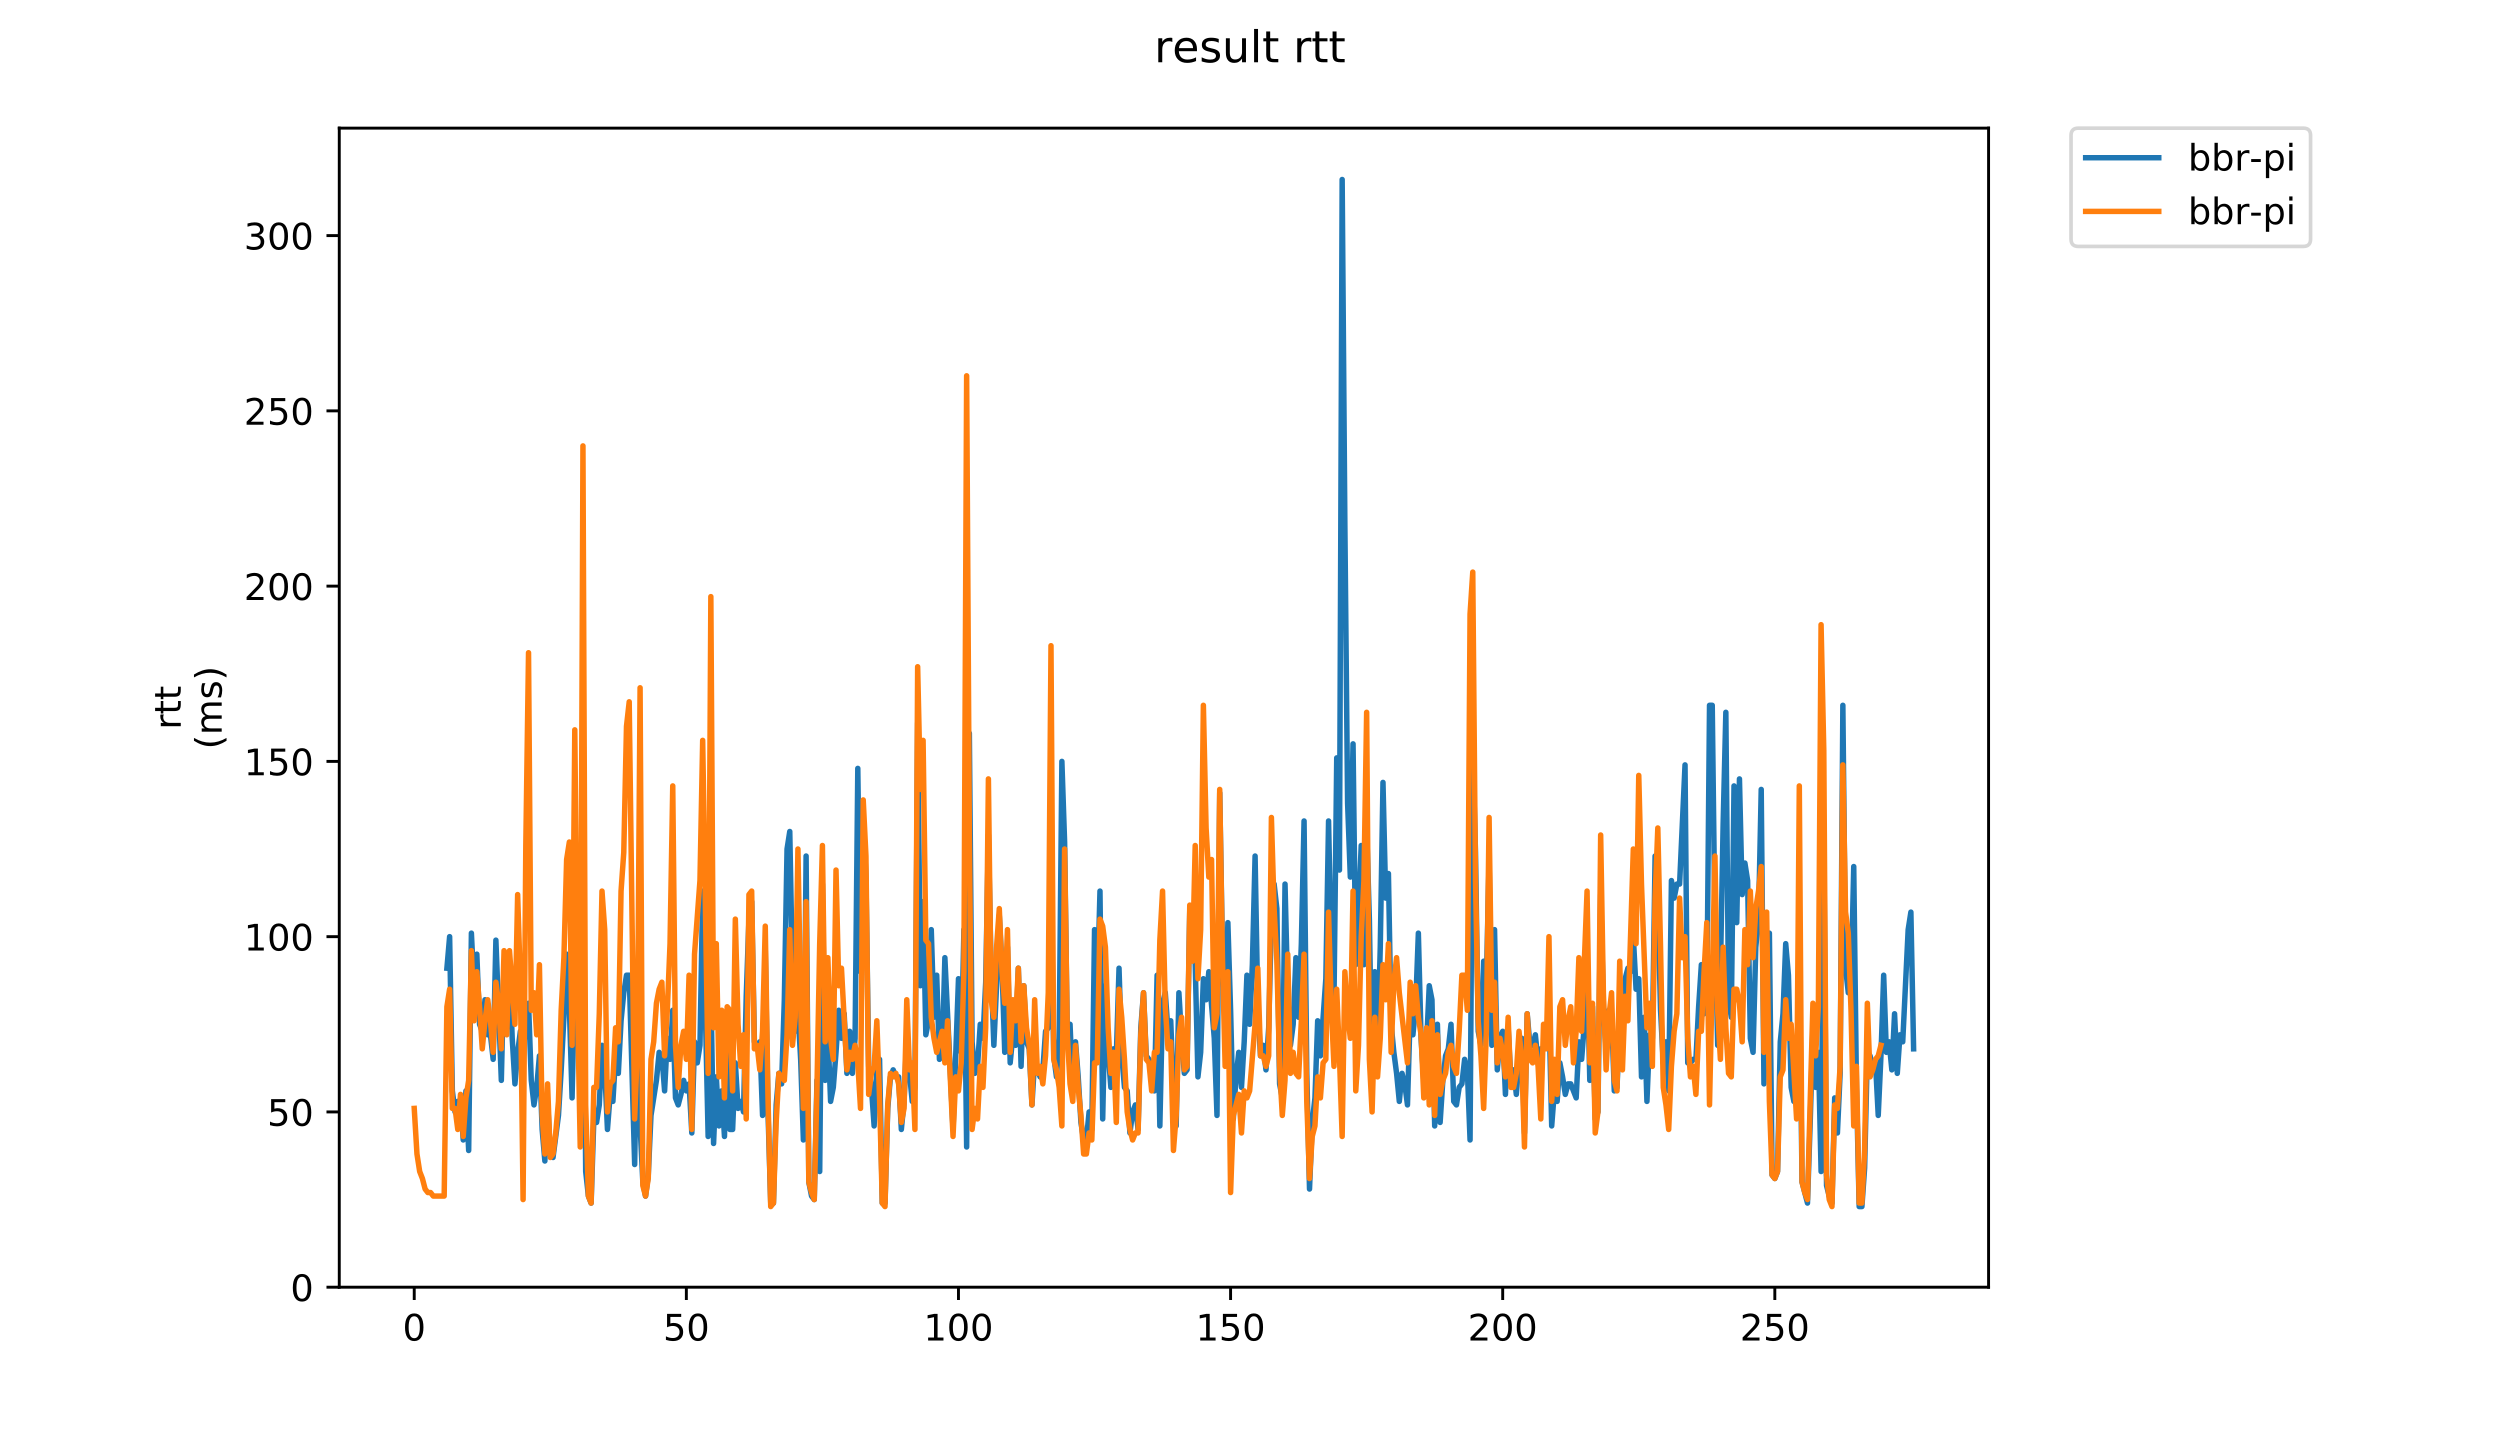 <?xml version="1.0" encoding="utf-8" standalone="no"?>
<!DOCTYPE svg PUBLIC "-//W3C//DTD SVG 1.1//EN"
  "http://www.w3.org/Graphics/SVG/1.1/DTD/svg11.dtd">
<!-- Created with matplotlib (https://matplotlib.org/) -->
<svg height="396pt" version="1.1" viewBox="0 0 684 396" width="684pt" xmlns="http://www.w3.org/2000/svg" xmlns:xlink="http://www.w3.org/1999/xlink">
 <defs>
  <style type="text/css">
*{stroke-linecap:butt;stroke-linejoin:round;}
  </style>
 </defs>
 <g id="figure_1">
  <g id="patch_1">
   <path d="M 0 396 
L 684 396 
L 684 0 
L 0 0 
z
" style="fill:#ffffff;"/>
  </g>
  <g id="axes_1">
   <g id="patch_2">
    <path d="M 92.824 352.174 
L 544.074 352.174 
L 544.074 35.062 
L 92.824 35.062 
z
" style="fill:#ffffff;"/>
   </g>
   <g id="matplotlib.axis_1">
    <g id="xtick_1">
     <g id="line2d_1">
      <defs>
       <path d="M 0 0 
L 0 3.5 
" id="m8d5daad5d8" style="stroke:#000000;stroke-width:0.8;"/>
      </defs>
      <g>
       <use style="stroke:#000000;stroke-width:0.8;" x="113.335" xlink:href="#m8d5daad5d8" y="352.174"/>
      </g>
     </g>
     <g id="text_1">
      <!-- 0 -->
      <defs>
       <path d="M 31.781 66.406 
Q 24.172 66.406 20.328 58.906 
Q 16.5 51.422 16.5 36.375 
Q 16.5 21.391 20.328 13.891 
Q 24.172 6.391 31.781 6.391 
Q 39.453 6.391 43.281 13.891 
Q 47.125 21.391 47.125 36.375 
Q 47.125 51.422 43.281 58.906 
Q 39.453 66.406 31.781 66.406 
z
M 31.781 74.219 
Q 44.047 74.219 50.516 64.516 
Q 56.984 54.828 56.984 36.375 
Q 56.984 17.969 50.516 8.266 
Q 44.047 -1.422 31.781 -1.422 
Q 19.531 -1.422 13.062 8.266 
Q 6.594 17.969 6.594 36.375 
Q 6.594 54.828 13.062 64.516 
Q 19.531 74.219 31.781 74.219 
z
" id="DejaVuSans-48"/>
      </defs>
      <g transform="translate(110.154 366.773)scale(0.1 -0.1)">
       <use xlink:href="#DejaVuSans-48"/>
      </g>
     </g>
    </g>
    <g id="xtick_2">
     <g id="line2d_2">
      <g>
       <use style="stroke:#000000;stroke-width:0.8;" x="187.786" xlink:href="#m8d5daad5d8" y="352.174"/>
      </g>
     </g>
     <g id="text_2">
      <!-- 50 -->
      <defs>
       <path d="M 10.797 72.906 
L 49.516 72.906 
L 49.516 64.594 
L 19.828 64.594 
L 19.828 46.734 
Q 21.969 47.469 24.109 47.828 
Q 26.266 48.188 28.422 48.188 
Q 40.625 48.188 47.75 41.5 
Q 54.891 34.812 54.891 23.391 
Q 54.891 11.625 47.562 5.094 
Q 40.234 -1.422 26.906 -1.422 
Q 22.312 -1.422 17.547 -0.641 
Q 12.797 0.141 7.719 1.703 
L 7.719 11.625 
Q 12.109 9.234 16.797 8.062 
Q 21.484 6.891 26.703 6.891 
Q 35.156 6.891 40.078 11.328 
Q 45.016 15.766 45.016 23.391 
Q 45.016 31 40.078 35.438 
Q 35.156 39.891 26.703 39.891 
Q 22.75 39.891 18.812 39.016 
Q 14.891 38.141 10.797 36.281 
z
" id="DejaVuSans-53"/>
      </defs>
      <g transform="translate(181.424 366.773)scale(0.1 -0.1)">
       <use xlink:href="#DejaVuSans-53"/>
       <use x="63.623" xlink:href="#DejaVuSans-48"/>
      </g>
     </g>
    </g>
    <g id="xtick_3">
     <g id="line2d_3">
      <g>
       <use style="stroke:#000000;stroke-width:0.8;" x="262.237" xlink:href="#m8d5daad5d8" y="352.174"/>
      </g>
     </g>
     <g id="text_3">
      <!-- 100 -->
      <defs>
       <path d="M 12.406 8.297 
L 28.516 8.297 
L 28.516 63.922 
L 10.984 60.406 
L 10.984 69.391 
L 28.422 72.906 
L 38.281 72.906 
L 38.281 8.297 
L 54.391 8.297 
L 54.391 0 
L 12.406 0 
z
" id="DejaVuSans-49"/>
      </defs>
      <g transform="translate(252.693 366.773)scale(0.1 -0.1)">
       <use xlink:href="#DejaVuSans-49"/>
       <use x="63.623" xlink:href="#DejaVuSans-48"/>
       <use x="127.246" xlink:href="#DejaVuSans-48"/>
      </g>
     </g>
    </g>
    <g id="xtick_4">
     <g id="line2d_4">
      <g>
       <use style="stroke:#000000;stroke-width:0.8;" x="336.688" xlink:href="#m8d5daad5d8" y="352.174"/>
      </g>
     </g>
     <g id="text_4">
      <!-- 150 -->
      <g transform="translate(327.144 366.773)scale(0.1 -0.1)">
       <use xlink:href="#DejaVuSans-49"/>
       <use x="63.623" xlink:href="#DejaVuSans-53"/>
       <use x="127.246" xlink:href="#DejaVuSans-48"/>
      </g>
     </g>
    </g>
    <g id="xtick_5">
     <g id="line2d_5">
      <g>
       <use style="stroke:#000000;stroke-width:0.8;" x="411.139" xlink:href="#m8d5daad5d8" y="352.174"/>
      </g>
     </g>
     <g id="text_5">
      <!-- 200 -->
      <defs>
       <path d="M 19.188 8.297 
L 53.609 8.297 
L 53.609 0 
L 7.328 0 
L 7.328 8.297 
Q 12.938 14.109 22.625 23.891 
Q 32.328 33.688 34.812 36.531 
Q 39.547 41.844 41.422 45.531 
Q 43.312 49.219 43.312 52.781 
Q 43.312 58.594 39.234 62.25 
Q 35.156 65.922 28.609 65.922 
Q 23.969 65.922 18.812 64.312 
Q 13.672 62.703 7.812 59.422 
L 7.812 69.391 
Q 13.766 71.781 18.938 73 
Q 24.125 74.219 28.422 74.219 
Q 39.75 74.219 46.484 68.547 
Q 53.219 62.891 53.219 53.422 
Q 53.219 48.922 51.531 44.891 
Q 49.859 40.875 45.406 35.406 
Q 44.188 33.984 37.641 27.219 
Q 31.109 20.453 19.188 8.297 
z
" id="DejaVuSans-50"/>
      </defs>
      <g transform="translate(401.595 366.773)scale(0.1 -0.1)">
       <use xlink:href="#DejaVuSans-50"/>
       <use x="63.623" xlink:href="#DejaVuSans-48"/>
       <use x="127.246" xlink:href="#DejaVuSans-48"/>
      </g>
     </g>
    </g>
    <g id="xtick_6">
     <g id="line2d_6">
      <g>
       <use style="stroke:#000000;stroke-width:0.8;" x="485.59" xlink:href="#m8d5daad5d8" y="352.174"/>
      </g>
     </g>
     <g id="text_6">
      <!-- 250 -->
      <g transform="translate(476.046 366.773)scale(0.1 -0.1)">
       <use xlink:href="#DejaVuSans-50"/>
       <use x="63.623" xlink:href="#DejaVuSans-53"/>
       <use x="127.246" xlink:href="#DejaVuSans-48"/>
      </g>
     </g>
    </g>
   </g>
   <g id="matplotlib.axis_2">
    <g id="ytick_1">
     <g id="line2d_7">
      <defs>
       <path d="M 0 0 
L -3.5 0 
" id="md95651ba81" style="stroke:#000000;stroke-width:0.8;"/>
      </defs>
      <g>
       <use style="stroke:#000000;stroke-width:0.8;" x="92.824" xlink:href="#md95651ba81" y="352.174"/>
      </g>
     </g>
     <g id="text_7">
      <!-- 0 -->
      <g transform="translate(79.461 355.973)scale(0.1 -0.1)">
       <use xlink:href="#DejaVuSans-48"/>
      </g>
     </g>
    </g>
    <g id="ytick_2">
     <g id="line2d_8">
      <g>
       <use style="stroke:#000000;stroke-width:0.8;" x="92.824" xlink:href="#md95651ba81" y="304.221"/>
      </g>
     </g>
     <g id="text_8">
      <!-- 50 -->
      <g transform="translate(73.099 308.021)scale(0.1 -0.1)">
       <use xlink:href="#DejaVuSans-53"/>
       <use x="63.623" xlink:href="#DejaVuSans-48"/>
      </g>
     </g>
    </g>
    <g id="ytick_3">
     <g id="line2d_9">
      <g>
       <use style="stroke:#000000;stroke-width:0.8;" x="92.824" xlink:href="#md95651ba81" y="256.269"/>
      </g>
     </g>
     <g id="text_9">
      <!-- 100 -->
      <g transform="translate(66.736 260.068)scale(0.1 -0.1)">
       <use xlink:href="#DejaVuSans-49"/>
       <use x="63.623" xlink:href="#DejaVuSans-48"/>
       <use x="127.246" xlink:href="#DejaVuSans-48"/>
      </g>
     </g>
    </g>
    <g id="ytick_4">
     <g id="line2d_10">
      <g>
       <use style="stroke:#000000;stroke-width:0.8;" x="92.824" xlink:href="#md95651ba81" y="208.316"/>
      </g>
     </g>
     <g id="text_10">
      <!-- 150 -->
      <g transform="translate(66.736 212.115)scale(0.1 -0.1)">
       <use xlink:href="#DejaVuSans-49"/>
       <use x="63.623" xlink:href="#DejaVuSans-53"/>
       <use x="127.246" xlink:href="#DejaVuSans-48"/>
      </g>
     </g>
    </g>
    <g id="ytick_5">
     <g id="line2d_11">
      <g>
       <use style="stroke:#000000;stroke-width:0.8;" x="92.824" xlink:href="#md95651ba81" y="160.363"/>
      </g>
     </g>
     <g id="text_11">
      <!-- 200 -->
      <g transform="translate(66.736 164.162)scale(0.1 -0.1)">
       <use xlink:href="#DejaVuSans-50"/>
       <use x="63.623" xlink:href="#DejaVuSans-48"/>
       <use x="127.246" xlink:href="#DejaVuSans-48"/>
      </g>
     </g>
    </g>
    <g id="ytick_6">
     <g id="line2d_12">
      <g>
       <use style="stroke:#000000;stroke-width:0.8;" x="92.824" xlink:href="#md95651ba81" y="112.41"/>
      </g>
     </g>
     <g id="text_12">
      <!-- 250 -->
      <g transform="translate(66.736 116.21)scale(0.1 -0.1)">
       <use xlink:href="#DejaVuSans-50"/>
       <use x="63.623" xlink:href="#DejaVuSans-53"/>
       <use x="127.246" xlink:href="#DejaVuSans-48"/>
      </g>
     </g>
    </g>
    <g id="ytick_7">
     <g id="line2d_13">
      <g>
       <use style="stroke:#000000;stroke-width:0.8;" x="92.824" xlink:href="#md95651ba81" y="64.458"/>
      </g>
     </g>
     <g id="text_13">
      <!-- 300 -->
      <defs>
       <path d="M 40.578 39.312 
Q 47.656 37.797 51.625 33 
Q 55.609 28.219 55.609 21.188 
Q 55.609 10.406 48.188 4.484 
Q 40.766 -1.422 27.094 -1.422 
Q 22.516 -1.422 17.656 -0.516 
Q 12.797 0.391 7.625 2.203 
L 7.625 11.719 
Q 11.719 9.328 16.594 8.109 
Q 21.484 6.891 26.812 6.891 
Q 36.078 6.891 40.938 10.547 
Q 45.797 14.203 45.797 21.188 
Q 45.797 27.641 41.281 31.266 
Q 36.766 34.906 28.719 34.906 
L 20.219 34.906 
L 20.219 43.016 
L 29.109 43.016 
Q 36.375 43.016 40.234 45.922 
Q 44.094 48.828 44.094 54.297 
Q 44.094 59.906 40.109 62.906 
Q 36.141 65.922 28.719 65.922 
Q 24.656 65.922 20.016 65.031 
Q 15.375 64.156 9.812 62.312 
L 9.812 71.094 
Q 15.438 72.656 20.344 73.438 
Q 25.25 74.219 29.594 74.219 
Q 40.828 74.219 47.359 69.109 
Q 53.906 64.016 53.906 55.328 
Q 53.906 49.266 50.438 45.094 
Q 46.969 40.922 40.578 39.312 
z
" id="DejaVuSans-51"/>
      </defs>
      <g transform="translate(66.736 68.257)scale(0.1 -0.1)">
       <use xlink:href="#DejaVuSans-51"/>
       <use x="63.623" xlink:href="#DejaVuSans-48"/>
       <use x="127.246" xlink:href="#DejaVuSans-48"/>
      </g>
     </g>
    </g>
    <g id="text_14">
     <!-- rtt -->
     <defs>
      <path d="M 41.109 46.297 
Q 39.594 47.172 37.812 47.578 
Q 36.031 48 33.891 48 
Q 26.266 48 22.188 43.047 
Q 18.109 38.094 18.109 28.812 
L 18.109 0 
L 9.078 0 
L 9.078 54.688 
L 18.109 54.688 
L 18.109 46.188 
Q 20.953 51.172 25.484 53.578 
Q 30.031 56 36.531 56 
Q 37.453 56 38.578 55.875 
Q 39.703 55.766 41.062 55.516 
z
" id="DejaVuSans-114"/>
      <path d="M 18.312 70.219 
L 18.312 54.688 
L 36.812 54.688 
L 36.812 47.703 
L 18.312 47.703 
L 18.312 18.016 
Q 18.312 11.328 20.141 9.422 
Q 21.969 7.516 27.594 7.516 
L 36.812 7.516 
L 36.812 0 
L 27.594 0 
Q 17.188 0 13.234 3.875 
Q 9.281 7.766 9.281 18.016 
L 9.281 47.703 
L 2.688 47.703 
L 2.688 54.688 
L 9.281 54.688 
L 9.281 70.219 
z
" id="DejaVuSans-116"/>
     </defs>
     <g transform="translate(49.459 199.594)rotate(-90)scale(0.1 -0.1)">
      <use xlink:href="#DejaVuSans-114"/>
      <use x="41.113" xlink:href="#DejaVuSans-116"/>
      <use x="80.322" xlink:href="#DejaVuSans-116"/>
     </g>
     <!-- (ms) -->
     <defs>
      <path d="M 31 75.875 
Q 24.469 64.656 21.281 53.656 
Q 18.109 42.672 18.109 31.391 
Q 18.109 20.125 21.312 9.062 
Q 24.516 -2 31 -13.188 
L 23.188 -13.188 
Q 15.875 -1.703 12.234 9.375 
Q 8.594 20.453 8.594 31.391 
Q 8.594 42.281 12.203 53.312 
Q 15.828 64.359 23.188 75.875 
z
" id="DejaVuSans-40"/>
      <path d="M 52 44.188 
Q 55.375 50.25 60.062 53.125 
Q 64.75 56 71.094 56 
Q 79.641 56 84.281 50.016 
Q 88.922 44.047 88.922 33.016 
L 88.922 0 
L 79.891 0 
L 79.891 32.719 
Q 79.891 40.578 77.094 44.375 
Q 74.312 48.188 68.609 48.188 
Q 61.625 48.188 57.562 43.547 
Q 53.516 38.922 53.516 30.906 
L 53.516 0 
L 44.484 0 
L 44.484 32.719 
Q 44.484 40.625 41.703 44.406 
Q 38.922 48.188 33.109 48.188 
Q 26.219 48.188 22.156 43.531 
Q 18.109 38.875 18.109 30.906 
L 18.109 0 
L 9.078 0 
L 9.078 54.688 
L 18.109 54.688 
L 18.109 46.188 
Q 21.188 51.219 25.484 53.609 
Q 29.781 56 35.688 56 
Q 41.656 56 45.828 52.969 
Q 50 49.953 52 44.188 
z
" id="DejaVuSans-109"/>
      <path d="M 44.281 53.078 
L 44.281 44.578 
Q 40.484 46.531 36.375 47.5 
Q 32.281 48.484 27.875 48.484 
Q 21.188 48.484 17.844 46.438 
Q 14.5 44.391 14.5 40.281 
Q 14.5 37.156 16.891 35.375 
Q 19.281 33.594 26.516 31.984 
L 29.594 31.297 
Q 39.156 29.25 43.188 25.516 
Q 47.219 21.781 47.219 15.094 
Q 47.219 7.469 41.188 3.016 
Q 35.156 -1.422 24.609 -1.422 
Q 20.219 -1.422 15.453 -0.562 
Q 10.688 0.297 5.422 2 
L 5.422 11.281 
Q 10.406 8.688 15.234 7.391 
Q 20.062 6.109 24.812 6.109 
Q 31.156 6.109 34.562 8.281 
Q 37.984 10.453 37.984 14.406 
Q 37.984 18.062 35.516 20.016 
Q 33.062 21.969 24.703 23.781 
L 21.578 24.516 
Q 13.234 26.266 9.516 29.906 
Q 5.812 33.547 5.812 39.891 
Q 5.812 47.609 11.281 51.797 
Q 16.75 56 26.812 56 
Q 31.781 56 36.172 55.266 
Q 40.578 54.547 44.281 53.078 
z
" id="DejaVuSans-115"/>
      <path d="M 8.016 75.875 
L 15.828 75.875 
Q 23.141 64.359 26.781 53.312 
Q 30.422 42.281 30.422 31.391 
Q 30.422 20.453 26.781 9.375 
Q 23.141 -1.703 15.828 -13.188 
L 8.016 -13.188 
Q 14.5 -2 17.703 9.062 
Q 20.906 20.125 20.906 31.391 
Q 20.906 42.672 17.703 53.656 
Q 14.5 64.656 8.016 75.875 
z
" id="DejaVuSans-41"/>
     </defs>
     <g transform="translate(60.657 204.995)rotate(-90)scale(0.1 -0.1)">
      <use xlink:href="#DejaVuSans-40"/>
      <use x="39.014" xlink:href="#DejaVuSans-109"/>
      <use x="136.426" xlink:href="#DejaVuSans-115"/>
      <use x="188.525" xlink:href="#DejaVuSans-41"/>
     </g>
    </g>
   </g>
   <g id="line2d_14">
    <path clip-path="url(#p4b35338100)" d="M 122.272 264.9 
L 123.017 256.269 
L 123.761 298.467 
L 124.506 304.221 
L 125.25 301.344 
L 125.995 301.344 
L 126.739 311.894 
L 127.484 298.467 
L 128.228 314.771 
L 128.973 255.31 
L 129.717 270.654 
L 130.462 261.064 
L 131.206 280.245 
L 131.951 282.163 
L 132.695 273.532 
L 133.44 283.122 
L 134.184 283.122 
L 134.929 289.836 
L 135.674 257.228 
L 137.163 295.59 
L 137.907 263.941 
L 138.652 281.204 
L 139.396 263.941 
L 140.141 284.081 
L 140.885 296.549 
L 141.63 287.917 
L 142.374 282.163 
L 143.119 289.836 
L 143.863 277.368 
L 144.608 274.491 
L 145.352 295.59 
L 146.097 302.303 
L 146.841 297.508 
L 147.586 288.877 
L 148.33 309.017 
L 149.075 317.648 
L 149.819 301.344 
L 150.564 315.73 
L 151.308 316.689 
L 152.797 305.18 
L 153.542 292.713 
L 154.286 278.327 
L 155.031 261.064 
L 155.775 275.45 
L 156.52 300.385 
L 157.264 267.777 
L 158.009 282.163 
L 158.753 289.836 
L 159.498 230.374 
L 160.242 320.525 
L 160.987 327.239 
L 161.731 329.157 
L 162.476 306.14 
L 163.22 307.099 
L 163.965 302.303 
L 164.709 285.999 
L 165.454 292.713 
L 166.198 309.017 
L 166.943 299.426 
L 167.687 301.344 
L 168.432 288.877 
L 169.176 293.672 
L 169.921 279.286 
L 170.665 271.614 
L 171.41 266.818 
L 172.154 266.818 
L 173.643 318.607 
L 174.388 272.573 
L 175.132 308.058 
L 175.877 323.403 
L 176.621 327.239 
L 177.366 321.484 
L 178.111 305.18 
L 179.6 295.59 
L 180.344 287.917 
L 181.089 288.877 
L 181.833 298.467 
L 182.578 284.081 
L 183.322 289.836 
L 184.067 276.409 
L 184.811 300.385 
L 185.556 302.303 
L 186.3 299.426 
L 187.045 295.59 
L 187.789 298.467 
L 188.534 296.549 
L 189.278 309.976 
L 190.023 285.04 
L 190.767 290.795 
L 191.512 285.999 
L 192.256 243.801 
L 193.745 310.935 
L 194.49 270.654 
L 195.234 312.853 
L 195.979 294.631 
L 196.723 308.058 
L 197.468 298.467 
L 198.212 310.935 
L 198.957 285.04 
L 199.701 309.017 
L 200.446 309.017 
L 201.19 290.795 
L 201.935 303.262 
L 202.679 301.344 
L 203.424 304.221 
L 204.168 272.573 
L 204.913 251.473 
L 205.657 246.678 
L 206.402 285.04 
L 207.146 286.958 
L 207.891 285.04 
L 208.635 305.18 
L 209.38 260.105 
L 210.124 304.221 
L 210.869 329.157 
L 211.613 329.157 
L 212.358 302.303 
L 213.102 293.672 
L 213.847 296.549 
L 214.591 273.532 
L 215.336 232.292 
L 216.08 227.497 
L 216.825 266.818 
L 217.569 282.163 
L 218.314 276.409 
L 219.058 289.836 
L 219.803 311.894 
L 220.548 234.21 
L 221.292 323.403 
L 222.037 327.239 
L 222.781 328.198 
L 223.526 295.59 
L 224.27 320.525 
L 225.015 241.883 
L 225.759 295.59 
L 226.504 282.163 
L 227.248 301.344 
L 227.993 297.508 
L 228.737 287.917 
L 229.482 276.409 
L 230.226 284.081 
L 230.971 277.368 
L 231.715 293.672 
L 232.46 282.163 
L 233.204 293.672 
L 233.949 284.081 
L 234.693 210.234 
L 235.438 265.859 
L 236.182 224.62 
L 236.927 239.965 
L 237.671 291.754 
L 238.416 297.508 
L 239.16 308.058 
L 239.905 292.713 
L 240.649 289.836 
L 241.394 329.157 
L 242.138 329.157 
L 242.883 303.262 
L 243.627 294.631 
L 244.372 292.713 
L 245.116 294.631 
L 245.861 294.631 
L 246.605 309.017 
L 247.35 301.344 
L 248.094 283.122 
L 248.839 293.672 
L 249.583 301.344 
L 250.328 297.508 
L 251.072 197.766 
L 251.817 269.695 
L 252.561 246.678 
L 253.306 283.122 
L 254.05 279.286 
L 254.795 254.351 
L 255.539 278.327 
L 256.284 266.818 
L 257.028 289.836 
L 257.773 288.877 
L 258.517 262.023 
L 260.751 309.017 
L 262.24 267.777 
L 262.984 287.917 
L 263.729 254.351 
L 264.474 313.812 
L 265.218 200.643 
L 265.963 285.04 
L 266.707 293.672 
L 267.452 291.754 
L 268.196 280.245 
L 268.941 284.081 
L 269.685 268.736 
L 270.43 228.456 
L 271.174 265.859 
L 271.919 285.999 
L 272.663 269.695 
L 273.408 250.514 
L 274.152 264.9 
L 274.897 287.917 
L 275.641 259.146 
L 276.386 290.795 
L 277.13 283.122 
L 277.875 285.999 
L 278.619 264.9 
L 279.364 291.754 
L 280.108 269.695 
L 280.853 285.04 
L 281.597 286.958 
L 282.342 302.303 
L 283.086 289.836 
L 283.831 292.713 
L 284.575 294.631 
L 285.32 292.713 
L 286.064 282.163 
L 286.809 281.204 
L 287.553 239.965 
L 288.298 288.877 
L 289.042 294.631 
L 289.787 284.081 
L 290.531 208.316 
L 291.276 230.374 
L 292.02 284.081 
L 292.765 280.245 
L 293.509 298.467 
L 294.254 285.04 
L 294.998 294.631 
L 295.743 307.099 
L 296.487 311.894 
L 297.232 311.894 
L 297.976 304.221 
L 298.721 309.017 
L 299.465 254.351 
L 300.21 271.614 
L 300.954 243.801 
L 301.699 306.14 
L 302.443 269.695 
L 303.188 287.917 
L 303.932 297.508 
L 304.677 286.958 
L 305.421 288.877 
L 306.166 264.9 
L 306.911 288.877 
L 307.655 297.508 
L 308.4 298.467 
L 309.144 309.976 
L 309.889 304.221 
L 310.633 302.303 
L 311.378 309.017 
L 312.122 281.204 
L 312.867 271.614 
L 313.611 288.877 
L 314.356 289.836 
L 315.1 291.754 
L 315.845 298.467 
L 316.589 266.818 
L 317.334 308.058 
L 318.078 274.491 
L 318.823 271.614 
L 319.567 282.163 
L 320.312 279.286 
L 321.056 298.467 
L 321.801 308.058 
L 322.545 271.614 
L 323.29 284.081 
L 324.034 293.672 
L 324.779 292.713 
L 325.523 248.596 
L 326.268 253.391 
L 327.012 263.941 
L 327.757 294.631 
L 328.501 287.917 
L 329.246 267.777 
L 329.99 273.532 
L 330.735 265.859 
L 332.224 284.081 
L 332.968 305.18 
L 333.713 216.947 
L 334.457 260.105 
L 335.202 281.204 
L 335.946 252.432 
L 336.691 276.409 
L 337.435 306.14 
L 338.18 294.631 
L 338.924 287.917 
L 339.669 297.508 
L 340.413 285.04 
L 341.158 266.818 
L 341.902 280.245 
L 342.647 263.941 
L 343.391 234.21 
L 344.136 275.45 
L 344.88 288.877 
L 345.625 285.999 
L 346.369 292.713 
L 347.114 281.204 
L 347.858 251.473 
L 348.603 241.883 
L 349.348 248.596 
L 350.092 296.549 
L 350.837 300.385 
L 351.581 241.883 
L 352.326 272.573 
L 353.07 285.999 
L 353.815 280.245 
L 354.559 262.023 
L 355.304 278.327 
L 356.048 258.187 
L 356.793 224.62 
L 357.537 293.672 
L 358.282 325.321 
L 359.026 307.099 
L 359.771 300.385 
L 360.515 279.286 
L 361.26 288.877 
L 362.749 267.777 
L 363.493 224.62 
L 364.238 261.064 
L 364.982 273.532 
L 365.727 207.357 
L 366.471 238.047 
L 367.216 49.113 
L 367.96 144.059 
L 368.705 219.825 
L 369.449 239.965 
L 370.194 203.521 
L 370.938 263.941 
L 371.683 249.555 
L 372.427 231.333 
L 373.172 263.941 
L 373.916 226.538 
L 374.661 251.473 
L 375.405 297.508 
L 376.15 265.859 
L 376.894 287.917 
L 377.639 259.146 
L 378.383 214.07 
L 379.128 245.719 
L 379.872 239.006 
L 380.617 280.245 
L 381.361 287.917 
L 382.106 293.672 
L 382.85 301.344 
L 383.595 293.672 
L 384.339 296.549 
L 385.084 302.303 
L 385.828 277.368 
L 386.573 283.122 
L 387.317 275.45 
L 388.062 255.31 
L 388.806 284.081 
L 389.551 295.59 
L 390.295 285.999 
L 391.04 269.695 
L 391.785 273.532 
L 392.529 308.058 
L 393.274 280.245 
L 394.018 307.099 
L 394.763 295.59 
L 395.507 288.877 
L 396.252 286.958 
L 396.996 280.245 
L 397.741 301.344 
L 398.485 302.303 
L 399.23 297.508 
L 399.974 296.549 
L 400.719 289.836 
L 401.463 292.713 
L 402.208 311.894 
L 402.952 205.439 
L 403.697 233.251 
L 404.441 282.163 
L 405.186 285.999 
L 405.93 262.982 
L 406.675 268.736 
L 407.419 235.169 
L 408.164 285.999 
L 408.908 254.351 
L 409.653 292.713 
L 410.397 284.081 
L 411.142 282.163 
L 411.886 299.426 
L 412.631 281.204 
L 413.375 295.59 
L 414.12 292.713 
L 414.864 299.426 
L 415.609 289.836 
L 416.353 284.081 
L 417.098 309.976 
L 417.842 277.368 
L 418.587 285.999 
L 419.331 285.999 
L 420.076 283.122 
L 420.82 290.795 
L 421.565 286.958 
L 422.309 286.958 
L 423.054 285.999 
L 423.798 276.409 
L 424.543 308.058 
L 425.287 298.467 
L 426.032 301.344 
L 426.776 290.795 
L 427.521 294.631 
L 428.265 299.426 
L 429.01 296.549 
L 429.754 296.549 
L 431.243 300.385 
L 431.988 285.04 
L 432.732 289.836 
L 433.477 280.245 
L 434.221 262.023 
L 434.966 295.59 
L 435.711 275.45 
L 436.455 306.14 
L 437.2 304.221 
L 437.944 244.76 
L 438.689 275.45 
L 439.433 286.958 
L 440.178 276.409 
L 440.922 277.368 
L 441.667 298.467 
L 442.411 297.508 
L 443.156 280.245 
L 443.9 282.163 
L 444.645 267.777 
L 445.389 264.9 
L 446.134 265.859 
L 446.878 256.269 
L 447.623 270.654 
L 448.367 267.777 
L 449.112 294.631 
L 449.856 278.327 
L 450.601 301.344 
L 451.345 283.122 
L 452.09 284.081 
L 452.834 234.21 
L 453.579 246.678 
L 454.323 276.409 
L 455.068 290.795 
L 455.812 285.04 
L 456.557 298.467 
L 457.301 240.924 
L 458.046 245.719 
L 458.79 241.883 
L 459.535 241.883 
L 461.024 209.275 
L 461.768 290.795 
L 462.513 290.795 
L 463.257 289.836 
L 464.002 289.836 
L 464.746 275.45 
L 465.491 263.941 
L 466.235 277.368 
L 466.98 274.491 
L 467.724 192.971 
L 468.469 192.971 
L 469.213 253.391 
L 469.958 285.999 
L 470.702 265.859 
L 471.447 225.579 
L 472.191 194.889 
L 472.936 273.532 
L 473.68 278.327 
L 474.425 215.029 
L 475.169 252.432 
L 475.914 213.111 
L 476.658 244.76 
L 477.403 236.128 
L 478.148 240.924 
L 478.892 284.081 
L 479.637 287.917 
L 480.381 259.146 
L 481.126 251.473 
L 481.87 215.988 
L 482.615 296.549 
L 483.359 265.859 
L 484.104 255.31 
L 484.848 321.484 
L 485.593 322.443 
L 486.337 320.525 
L 487.082 285.04 
L 487.826 277.368 
L 488.571 258.187 
L 489.315 266.818 
L 490.06 297.508 
L 490.804 301.344 
L 491.549 298.467 
L 492.293 262.023 
L 493.038 323.403 
L 494.527 329.157 
L 495.271 307.099 
L 496.016 281.204 
L 496.76 297.508 
L 497.505 287.917 
L 498.249 320.525 
L 498.994 229.415 
L 499.738 324.362 
L 500.483 327.239 
L 501.227 329.157 
L 501.972 300.385 
L 502.716 309.976 
L 503.461 293.672 
L 504.205 192.971 
L 504.95 264.9 
L 505.694 271.614 
L 506.439 269.695 
L 507.183 237.088 
L 507.928 297.508 
L 508.672 330.116 
L 509.417 330.116 
L 510.161 319.566 
L 510.906 287.917 
L 511.65 288.877 
L 512.395 291.754 
L 513.139 290.795 
L 513.884 305.18 
L 514.628 288.877 
L 515.373 266.818 
L 516.117 287.917 
L 516.862 285.04 
L 517.606 292.713 
L 518.351 277.368 
L 519.095 293.672 
L 519.84 283.122 
L 520.585 285.04 
L 522.074 254.351 
L 522.818 249.555 
L 523.563 286.958 
L 523.563 286.958 
" style="fill:none;stroke:#1f77b4;stroke-linecap:square;stroke-width:1.5;"/>
   </g>
   <g id="line2d_15">
    <path clip-path="url(#p4b35338100)" d="M 113.335 303.262 
L 114.08 315.73 
L 114.824 320.525 
L 115.569 322.443 
L 116.313 325.321 
L 117.058 326.28 
L 117.802 326.28 
L 118.547 327.239 
L 121.525 327.239 
L 122.269 275.45 
L 123.014 270.654 
L 123.758 303.262 
L 124.503 303.262 
L 125.247 309.017 
L 125.992 299.426 
L 126.736 310.935 
L 127.481 300.385 
L 128.225 295.59 
L 128.97 260.105 
L 129.714 279.286 
L 130.459 265.859 
L 131.203 275.45 
L 131.948 286.958 
L 132.692 279.286 
L 133.437 273.532 
L 134.182 279.286 
L 134.926 287.917 
L 135.671 268.736 
L 136.415 274.491 
L 137.16 286.958 
L 137.904 260.105 
L 138.649 283.122 
L 139.393 260.105 
L 140.882 280.245 
L 141.627 244.76 
L 142.371 268.736 
L 143.116 328.198 
L 143.86 231.333 
L 144.605 178.585 
L 145.349 276.409 
L 146.094 271.614 
L 146.838 283.122 
L 147.583 263.941 
L 148.327 305.18 
L 149.072 315.73 
L 149.816 296.549 
L 150.561 316.689 
L 151.305 315.73 
L 152.05 309.976 
L 152.794 301.344 
L 153.539 276.409 
L 154.283 262.023 
L 155.028 235.169 
L 155.772 230.374 
L 156.517 285.999 
L 157.261 199.684 
L 158.006 274.491 
L 158.75 313.812 
L 159.495 122.001 
L 160.239 302.303 
L 160.984 327.239 
L 161.728 329.157 
L 162.473 297.508 
L 163.217 297.508 
L 163.962 277.368 
L 164.706 243.801 
L 165.451 254.351 
L 166.195 304.221 
L 166.94 296.549 
L 167.684 295.59 
L 168.429 281.204 
L 169.173 285.04 
L 169.918 243.801 
L 170.662 233.251 
L 171.407 198.725 
L 172.151 192.012 
L 173.64 306.14 
L 174.385 286.958 
L 175.129 188.176 
L 175.874 324.362 
L 176.619 327.239 
L 177.363 322.443 
L 178.108 289.836 
L 178.852 285.04 
L 179.597 274.491 
L 180.341 270.654 
L 181.086 268.736 
L 181.83 288.877 
L 182.575 276.409 
L 183.319 258.187 
L 184.064 215.029 
L 184.808 285.999 
L 185.553 297.508 
L 186.297 285.999 
L 187.042 282.163 
L 187.786 289.836 
L 188.531 266.818 
L 189.275 309.017 
L 190.02 261.064 
L 191.509 240.924 
L 192.253 202.562 
L 193.742 293.672 
L 194.487 163.24 
L 195.231 281.204 
L 195.976 258.187 
L 196.72 294.631 
L 197.465 276.409 
L 198.209 300.385 
L 198.954 275.45 
L 199.698 276.409 
L 200.443 298.467 
L 201.187 251.473 
L 201.932 280.245 
L 202.676 291.754 
L 203.421 283.122 
L 204.165 306.14 
L 204.91 244.76 
L 205.654 243.801 
L 206.399 286.958 
L 207.143 285.999 
L 207.888 292.713 
L 208.632 282.163 
L 209.377 253.391 
L 210.121 300.385 
L 210.866 330.116 
L 211.61 329.157 
L 212.355 307.099 
L 213.099 293.672 
L 214.588 295.59 
L 215.333 283.122 
L 216.077 254.351 
L 216.822 285.999 
L 217.566 278.327 
L 218.311 232.292 
L 219.056 274.491 
L 219.8 303.262 
L 220.545 246.678 
L 221.289 323.403 
L 222.034 326.28 
L 222.778 328.198 
L 223.523 297.508 
L 224.267 258.187 
L 225.012 231.333 
L 225.756 285.04 
L 226.501 262.023 
L 227.245 284.081 
L 227.99 289.836 
L 228.734 238.047 
L 229.479 269.695 
L 230.223 264.9 
L 231.712 292.713 
L 232.457 287.917 
L 233.201 289.836 
L 233.946 285.999 
L 234.69 290.795 
L 235.435 303.262 
L 236.179 218.865 
L 236.924 234.21 
L 237.668 299.426 
L 238.413 293.672 
L 239.157 291.754 
L 239.902 279.286 
L 240.646 300.385 
L 241.391 329.157 
L 242.135 330.116 
L 242.88 302.303 
L 243.624 293.672 
L 244.369 294.631 
L 245.113 293.672 
L 245.858 296.549 
L 246.602 307.099 
L 247.347 303.262 
L 248.091 273.532 
L 248.836 292.713 
L 249.58 290.795 
L 250.325 309.017 
L 251.069 182.421 
L 251.814 215.988 
L 252.558 202.562 
L 253.303 257.228 
L 254.047 258.187 
L 254.792 278.327 
L 255.536 284.081 
L 256.281 287.917 
L 257.77 282.163 
L 258.514 290.795 
L 259.259 279.286 
L 260.748 310.935 
L 261.493 294.631 
L 262.237 298.467 
L 262.982 290.795 
L 263.726 265.859 
L 264.471 102.82 
L 265.215 228.456 
L 265.96 309.017 
L 266.704 303.262 
L 267.449 306.14 
L 268.193 291.754 
L 268.938 297.508 
L 269.682 281.204 
L 270.427 213.111 
L 271.171 273.532 
L 271.916 278.327 
L 272.66 259.146 
L 273.405 248.596 
L 274.149 265.859 
L 274.894 274.491 
L 275.638 254.351 
L 276.383 287.917 
L 277.127 273.532 
L 277.872 279.286 
L 278.616 264.9 
L 279.361 285.04 
L 280.105 269.695 
L 280.85 281.204 
L 281.594 285.999 
L 282.339 302.303 
L 283.083 273.532 
L 283.828 293.672 
L 284.572 291.754 
L 285.317 296.549 
L 286.061 288.877 
L 286.806 271.614 
L 287.55 176.667 
L 288.295 289.836 
L 289.039 292.713 
L 289.784 297.508 
L 290.528 308.058 
L 291.273 232.292 
L 292.017 283.122 
L 292.762 296.549 
L 293.506 301.344 
L 294.251 285.999 
L 294.995 297.508 
L 295.74 305.18 
L 296.484 315.73 
L 297.229 315.73 
L 297.973 309.976 
L 298.718 311.894 
L 299.462 290.795 
L 300.207 290.795 
L 300.951 251.473 
L 301.696 253.391 
L 302.44 259.146 
L 303.185 281.204 
L 303.929 293.672 
L 304.674 287.917 
L 305.419 307.099 
L 306.163 270.654 
L 306.908 278.327 
L 307.652 289.836 
L 308.397 304.221 
L 309.141 309.017 
L 309.886 311.894 
L 310.63 309.976 
L 311.375 309.976 
L 312.119 283.122 
L 312.864 271.614 
L 313.608 289.836 
L 314.353 290.795 
L 315.097 298.467 
L 315.842 287.917 
L 316.586 287.917 
L 317.331 257.228 
L 318.075 243.801 
L 318.82 275.45 
L 319.564 286.958 
L 320.309 285.04 
L 321.053 314.771 
L 321.798 305.18 
L 322.542 283.122 
L 323.287 278.327 
L 324.031 292.713 
L 324.776 291.754 
L 325.52 247.637 
L 326.265 262.982 
L 327.009 231.333 
L 327.754 267.777 
L 328.498 254.351 
L 329.243 192.971 
L 329.987 226.538 
L 330.732 239.965 
L 331.476 235.169 
L 332.221 281.204 
L 332.965 277.368 
L 333.71 215.988 
L 334.454 262.023 
L 335.199 291.754 
L 335.943 265.859 
L 336.688 326.28 
L 337.432 305.18 
L 338.921 299.426 
L 339.666 309.976 
L 340.41 298.467 
L 341.155 300.385 
L 341.899 298.467 
L 343.388 280.245 
L 344.133 264.9 
L 344.877 288.877 
L 345.622 288.877 
L 346.366 291.754 
L 347.111 288.877 
L 347.856 223.661 
L 348.6 248.596 
L 349.345 262.982 
L 350.089 291.754 
L 350.834 305.18 
L 351.578 295.59 
L 352.323 261.064 
L 353.067 293.672 
L 353.812 287.917 
L 354.556 293.672 
L 355.301 294.631 
L 356.045 279.286 
L 356.79 261.064 
L 357.534 301.344 
L 358.279 322.443 
L 359.023 310.935 
L 359.768 308.058 
L 360.512 294.631 
L 361.257 300.385 
L 362.001 290.795 
L 362.746 289.836 
L 363.49 249.555 
L 364.235 275.45 
L 364.979 291.754 
L 365.724 270.654 
L 366.468 288.877 
L 367.213 310.935 
L 367.957 265.859 
L 368.702 277.368 
L 369.446 284.081 
L 370.191 243.801 
L 370.935 298.467 
L 371.68 285.999 
L 372.424 256.269 
L 373.169 240.924 
L 373.913 194.889 
L 374.658 289.836 
L 375.402 304.221 
L 376.147 278.327 
L 376.891 294.631 
L 377.636 284.081 
L 378.38 263.941 
L 379.125 273.532 
L 379.869 258.187 
L 380.614 287.917 
L 381.358 268.736 
L 382.103 262.023 
L 382.847 271.614 
L 385.081 290.795 
L 385.825 268.736 
L 386.57 277.368 
L 387.314 269.695 
L 388.059 278.327 
L 388.803 283.122 
L 389.548 300.385 
L 390.293 281.204 
L 391.037 302.303 
L 391.782 279.286 
L 392.526 305.18 
L 393.271 283.122 
L 394.015 299.426 
L 394.76 295.59 
L 395.504 293.672 
L 396.249 287.917 
L 396.993 285.999 
L 397.738 291.754 
L 398.482 293.672 
L 399.227 282.163 
L 399.971 266.818 
L 400.716 266.818 
L 401.46 276.409 
L 402.205 168.036 
L 402.949 156.527 
L 403.694 240.924 
L 404.438 279.286 
L 405.183 288.877 
L 405.927 303.262 
L 406.672 282.163 
L 407.416 223.661 
L 408.161 276.409 
L 408.905 268.736 
L 409.65 290.795 
L 410.394 284.081 
L 411.139 287.917 
L 411.883 294.631 
L 412.628 278.327 
L 413.372 297.508 
L 414.117 297.508 
L 414.861 293.672 
L 415.606 282.163 
L 416.35 289.836 
L 417.095 313.812 
L 417.839 277.368 
L 418.584 289.836 
L 419.328 290.795 
L 420.073 285.999 
L 420.817 291.754 
L 421.562 306.14 
L 422.306 280.245 
L 423.051 286.958 
L 423.795 256.269 
L 424.54 301.344 
L 425.284 289.836 
L 426.029 299.426 
L 426.773 275.45 
L 427.518 273.532 
L 428.262 285.999 
L 429.007 279.286 
L 429.751 275.45 
L 430.496 290.795 
L 431.24 282.163 
L 431.985 262.023 
L 432.73 282.163 
L 434.219 243.801 
L 434.963 290.795 
L 435.708 274.491 
L 436.452 309.976 
L 437.197 304.221 
L 437.941 228.456 
L 438.686 271.614 
L 439.43 292.713 
L 440.175 278.327 
L 440.919 271.614 
L 441.664 295.59 
L 442.408 298.467 
L 443.153 262.982 
L 443.897 292.713 
L 444.642 272.573 
L 445.386 279.286 
L 446.875 232.292 
L 447.62 258.187 
L 448.364 212.152 
L 449.109 241.883 
L 450.598 281.204 
L 451.342 274.491 
L 452.087 291.754 
L 452.831 245.719 
L 453.576 226.538 
L 454.32 259.146 
L 455.065 297.508 
L 455.809 302.303 
L 456.554 309.017 
L 457.298 291.754 
L 458.043 282.163 
L 458.787 277.368 
L 459.532 245.719 
L 460.276 262.023 
L 461.021 256.269 
L 461.765 284.081 
L 462.51 294.631 
L 463.254 291.754 
L 463.999 299.426 
L 464.743 282.163 
L 465.488 282.163 
L 466.232 265.859 
L 466.977 252.432 
L 467.721 302.303 
L 469.21 234.21 
L 469.955 276.409 
L 470.699 289.836 
L 471.444 259.146 
L 472.188 281.204 
L 472.933 293.672 
L 473.677 294.631 
L 474.422 270.654 
L 475.166 270.654 
L 475.911 274.491 
L 476.656 285.04 
L 477.4 254.351 
L 478.145 263.941 
L 478.889 243.801 
L 479.634 262.023 
L 480.378 248.596 
L 481.123 243.801 
L 481.867 237.088 
L 482.612 287.917 
L 483.356 249.555 
L 484.101 301.344 
L 484.845 321.484 
L 485.59 322.443 
L 486.334 320.525 
L 487.079 294.631 
L 487.823 292.713 
L 488.568 273.532 
L 489.312 284.081 
L 490.057 280.245 
L 491.546 306.14 
L 492.29 215.029 
L 493.035 323.403 
L 493.779 326.28 
L 494.524 328.198 
L 496.013 274.491 
L 496.757 288.877 
L 497.502 275.45 
L 498.246 170.913 
L 498.991 205.439 
L 499.735 321.484 
L 500.48 328.198 
L 501.224 330.116 
L 501.969 302.303 
L 502.713 303.262 
L 503.458 291.754 
L 504.202 209.275 
L 504.947 249.555 
L 505.691 255.31 
L 506.436 276.409 
L 507.18 308.058 
L 507.925 291.754 
L 508.669 329.157 
L 509.414 329.157 
L 510.158 314.771 
L 510.903 274.491 
L 511.647 294.631 
L 512.392 292.713 
L 513.136 289.836 
L 513.881 288.877 
L 514.625 285.999 
L 514.625 285.999 
" style="fill:none;stroke:#ff7f0e;stroke-linecap:square;stroke-width:1.5;"/>
   </g>
   <g id="patch_3">
    <path d="M 92.824 352.174 
L 92.824 35.062 
" style="fill:none;stroke:#000000;stroke-linecap:square;stroke-linejoin:miter;stroke-width:0.8;"/>
   </g>
   <g id="patch_4">
    <path d="M 544.074 352.174 
L 544.074 35.062 
" style="fill:none;stroke:#000000;stroke-linecap:square;stroke-linejoin:miter;stroke-width:0.8;"/>
   </g>
   <g id="patch_5">
    <path d="M 92.824 352.174 
L 544.074 352.174 
" style="fill:none;stroke:#000000;stroke-linecap:square;stroke-linejoin:miter;stroke-width:0.8;"/>
   </g>
   <g id="patch_6">
    <path d="M 92.824 35.062 
L 544.074 35.062 
" style="fill:none;stroke:#000000;stroke-linecap:square;stroke-linejoin:miter;stroke-width:0.8;"/>
   </g>
   <g id="legend_1">
    <g id="patch_7">
     <path d="M 568.636 67.419 
L 630.169 67.419 
Q 632.169 67.419 632.169 65.419 
L 632.169 37.062 
Q 632.169 35.062 630.169 35.062 
L 568.636 35.062 
Q 566.636 35.062 566.636 37.062 
L 566.636 65.419 
Q 566.636 67.419 568.636 67.419 
z
" style="fill:#ffffff;opacity:0.8;stroke:#cccccc;stroke-linejoin:miter;"/>
    </g>
    <g id="line2d_16">
     <path d="M 570.636 43.161 
L 590.636 43.161 
" style="fill:none;stroke:#1f77b4;stroke-linecap:square;stroke-width:1.5;"/>
    </g>
    <g id="line2d_17"/>
    <g id="text_15">
     <!-- bbr-pi -->
     <defs>
      <path d="M 48.688 27.297 
Q 48.688 37.203 44.609 42.844 
Q 40.531 48.484 33.406 48.484 
Q 26.266 48.484 22.188 42.844 
Q 18.109 37.203 18.109 27.297 
Q 18.109 17.391 22.188 11.75 
Q 26.266 6.109 33.406 6.109 
Q 40.531 6.109 44.609 11.75 
Q 48.688 17.391 48.688 27.297 
z
M 18.109 46.391 
Q 20.953 51.266 25.266 53.625 
Q 29.594 56 35.594 56 
Q 45.562 56 51.781 48.094 
Q 58.016 40.188 58.016 27.297 
Q 58.016 14.406 51.781 6.484 
Q 45.562 -1.422 35.594 -1.422 
Q 29.594 -1.422 25.266 0.953 
Q 20.953 3.328 18.109 8.203 
L 18.109 0 
L 9.078 0 
L 9.078 75.984 
L 18.109 75.984 
z
" id="DejaVuSans-98"/>
      <path d="M 4.891 31.391 
L 31.203 31.391 
L 31.203 23.391 
L 4.891 23.391 
z
" id="DejaVuSans-45"/>
      <path d="M 18.109 8.203 
L 18.109 -20.797 
L 9.078 -20.797 
L 9.078 54.688 
L 18.109 54.688 
L 18.109 46.391 
Q 20.953 51.266 25.266 53.625 
Q 29.594 56 35.594 56 
Q 45.562 56 51.781 48.094 
Q 58.016 40.188 58.016 27.297 
Q 58.016 14.406 51.781 6.484 
Q 45.562 -1.422 35.594 -1.422 
Q 29.594 -1.422 25.266 0.953 
Q 20.953 3.328 18.109 8.203 
z
M 48.688 27.297 
Q 48.688 37.203 44.609 42.844 
Q 40.531 48.484 33.406 48.484 
Q 26.266 48.484 22.188 42.844 
Q 18.109 37.203 18.109 27.297 
Q 18.109 17.391 22.188 11.75 
Q 26.266 6.109 33.406 6.109 
Q 40.531 6.109 44.609 11.75 
Q 48.688 17.391 48.688 27.297 
z
" id="DejaVuSans-112"/>
      <path d="M 9.422 54.688 
L 18.406 54.688 
L 18.406 0 
L 9.422 0 
z
M 9.422 75.984 
L 18.406 75.984 
L 18.406 64.594 
L 9.422 64.594 
z
" id="DejaVuSans-105"/>
     </defs>
     <g transform="translate(598.636 46.661)scale(0.1 -0.1)">
      <use xlink:href="#DejaVuSans-98"/>
      <use x="63.477" xlink:href="#DejaVuSans-98"/>
      <use x="126.953" xlink:href="#DejaVuSans-114"/>
      <use x="167.973" xlink:href="#DejaVuSans-45"/>
      <use x="204.057" xlink:href="#DejaVuSans-112"/>
      <use x="267.533" xlink:href="#DejaVuSans-105"/>
     </g>
    </g>
    <g id="line2d_18">
     <path d="M 570.636 57.839 
L 590.636 57.839 
" style="fill:none;stroke:#ff7f0e;stroke-linecap:square;stroke-width:1.5;"/>
    </g>
    <g id="line2d_19"/>
    <g id="text_16">
     <!-- bbr-pi -->
     <g transform="translate(598.636 61.339)scale(0.1 -0.1)">
      <use xlink:href="#DejaVuSans-98"/>
      <use x="63.477" xlink:href="#DejaVuSans-98"/>
      <use x="126.953" xlink:href="#DejaVuSans-114"/>
      <use x="167.973" xlink:href="#DejaVuSans-45"/>
      <use x="204.057" xlink:href="#DejaVuSans-112"/>
      <use x="267.533" xlink:href="#DejaVuSans-105"/>
     </g>
    </g>
   </g>
  </g>
  <g id="text_17">
   <!-- result rtt -->
   <defs>
    <path d="M 56.203 29.594 
L 56.203 25.203 
L 14.891 25.203 
Q 15.484 15.922 20.484 11.062 
Q 25.484 6.203 34.422 6.203 
Q 39.594 6.203 44.453 7.469 
Q 49.312 8.734 54.109 11.281 
L 54.109 2.781 
Q 49.266 0.734 44.188 -0.344 
Q 39.109 -1.422 33.891 -1.422 
Q 20.797 -1.422 13.156 6.188 
Q 5.516 13.812 5.516 26.812 
Q 5.516 40.234 12.766 48.109 
Q 20.016 56 32.328 56 
Q 43.359 56 49.781 48.891 
Q 56.203 41.797 56.203 29.594 
z
M 47.219 32.234 
Q 47.125 39.594 43.094 43.984 
Q 39.062 48.391 32.422 48.391 
Q 24.906 48.391 20.391 44.141 
Q 15.875 39.891 15.188 32.172 
z
" id="DejaVuSans-101"/>
    <path d="M 8.5 21.578 
L 8.5 54.688 
L 17.484 54.688 
L 17.484 21.922 
Q 17.484 14.156 20.5 10.266 
Q 23.531 6.391 29.594 6.391 
Q 36.859 6.391 41.078 11.031 
Q 45.312 15.672 45.312 23.688 
L 45.312 54.688 
L 54.297 54.688 
L 54.297 0 
L 45.312 0 
L 45.312 8.406 
Q 42.047 3.422 37.719 1 
Q 33.406 -1.422 27.688 -1.422 
Q 18.266 -1.422 13.375 4.438 
Q 8.5 10.297 8.5 21.578 
z
M 31.109 56 
z
" id="DejaVuSans-117"/>
    <path d="M 9.422 75.984 
L 18.406 75.984 
L 18.406 0 
L 9.422 0 
z
" id="DejaVuSans-108"/>
    <path id="DejaVuSans-32"/>
   </defs>
   <g transform="translate(315.818 17.038)scale(0.12 -0.12)">
    <use xlink:href="#DejaVuSans-114"/>
    <use x="41.082" xlink:href="#DejaVuSans-101"/>
    <use x="102.605" xlink:href="#DejaVuSans-115"/>
    <use x="154.705" xlink:href="#DejaVuSans-117"/>
    <use x="218.084" xlink:href="#DejaVuSans-108"/>
    <use x="245.867" xlink:href="#DejaVuSans-116"/>
    <use x="285.076" xlink:href="#DejaVuSans-32"/>
    <use x="316.863" xlink:href="#DejaVuSans-114"/>
    <use x="357.977" xlink:href="#DejaVuSans-116"/>
    <use x="397.186" xlink:href="#DejaVuSans-116"/>
   </g>
  </g>
 </g>
 <defs>
  <clipPath id="p4b35338100">
   <rect height="317.112" width="451.25" x="92.824" y="35.062"/>
  </clipPath>
 </defs>
</svg>
